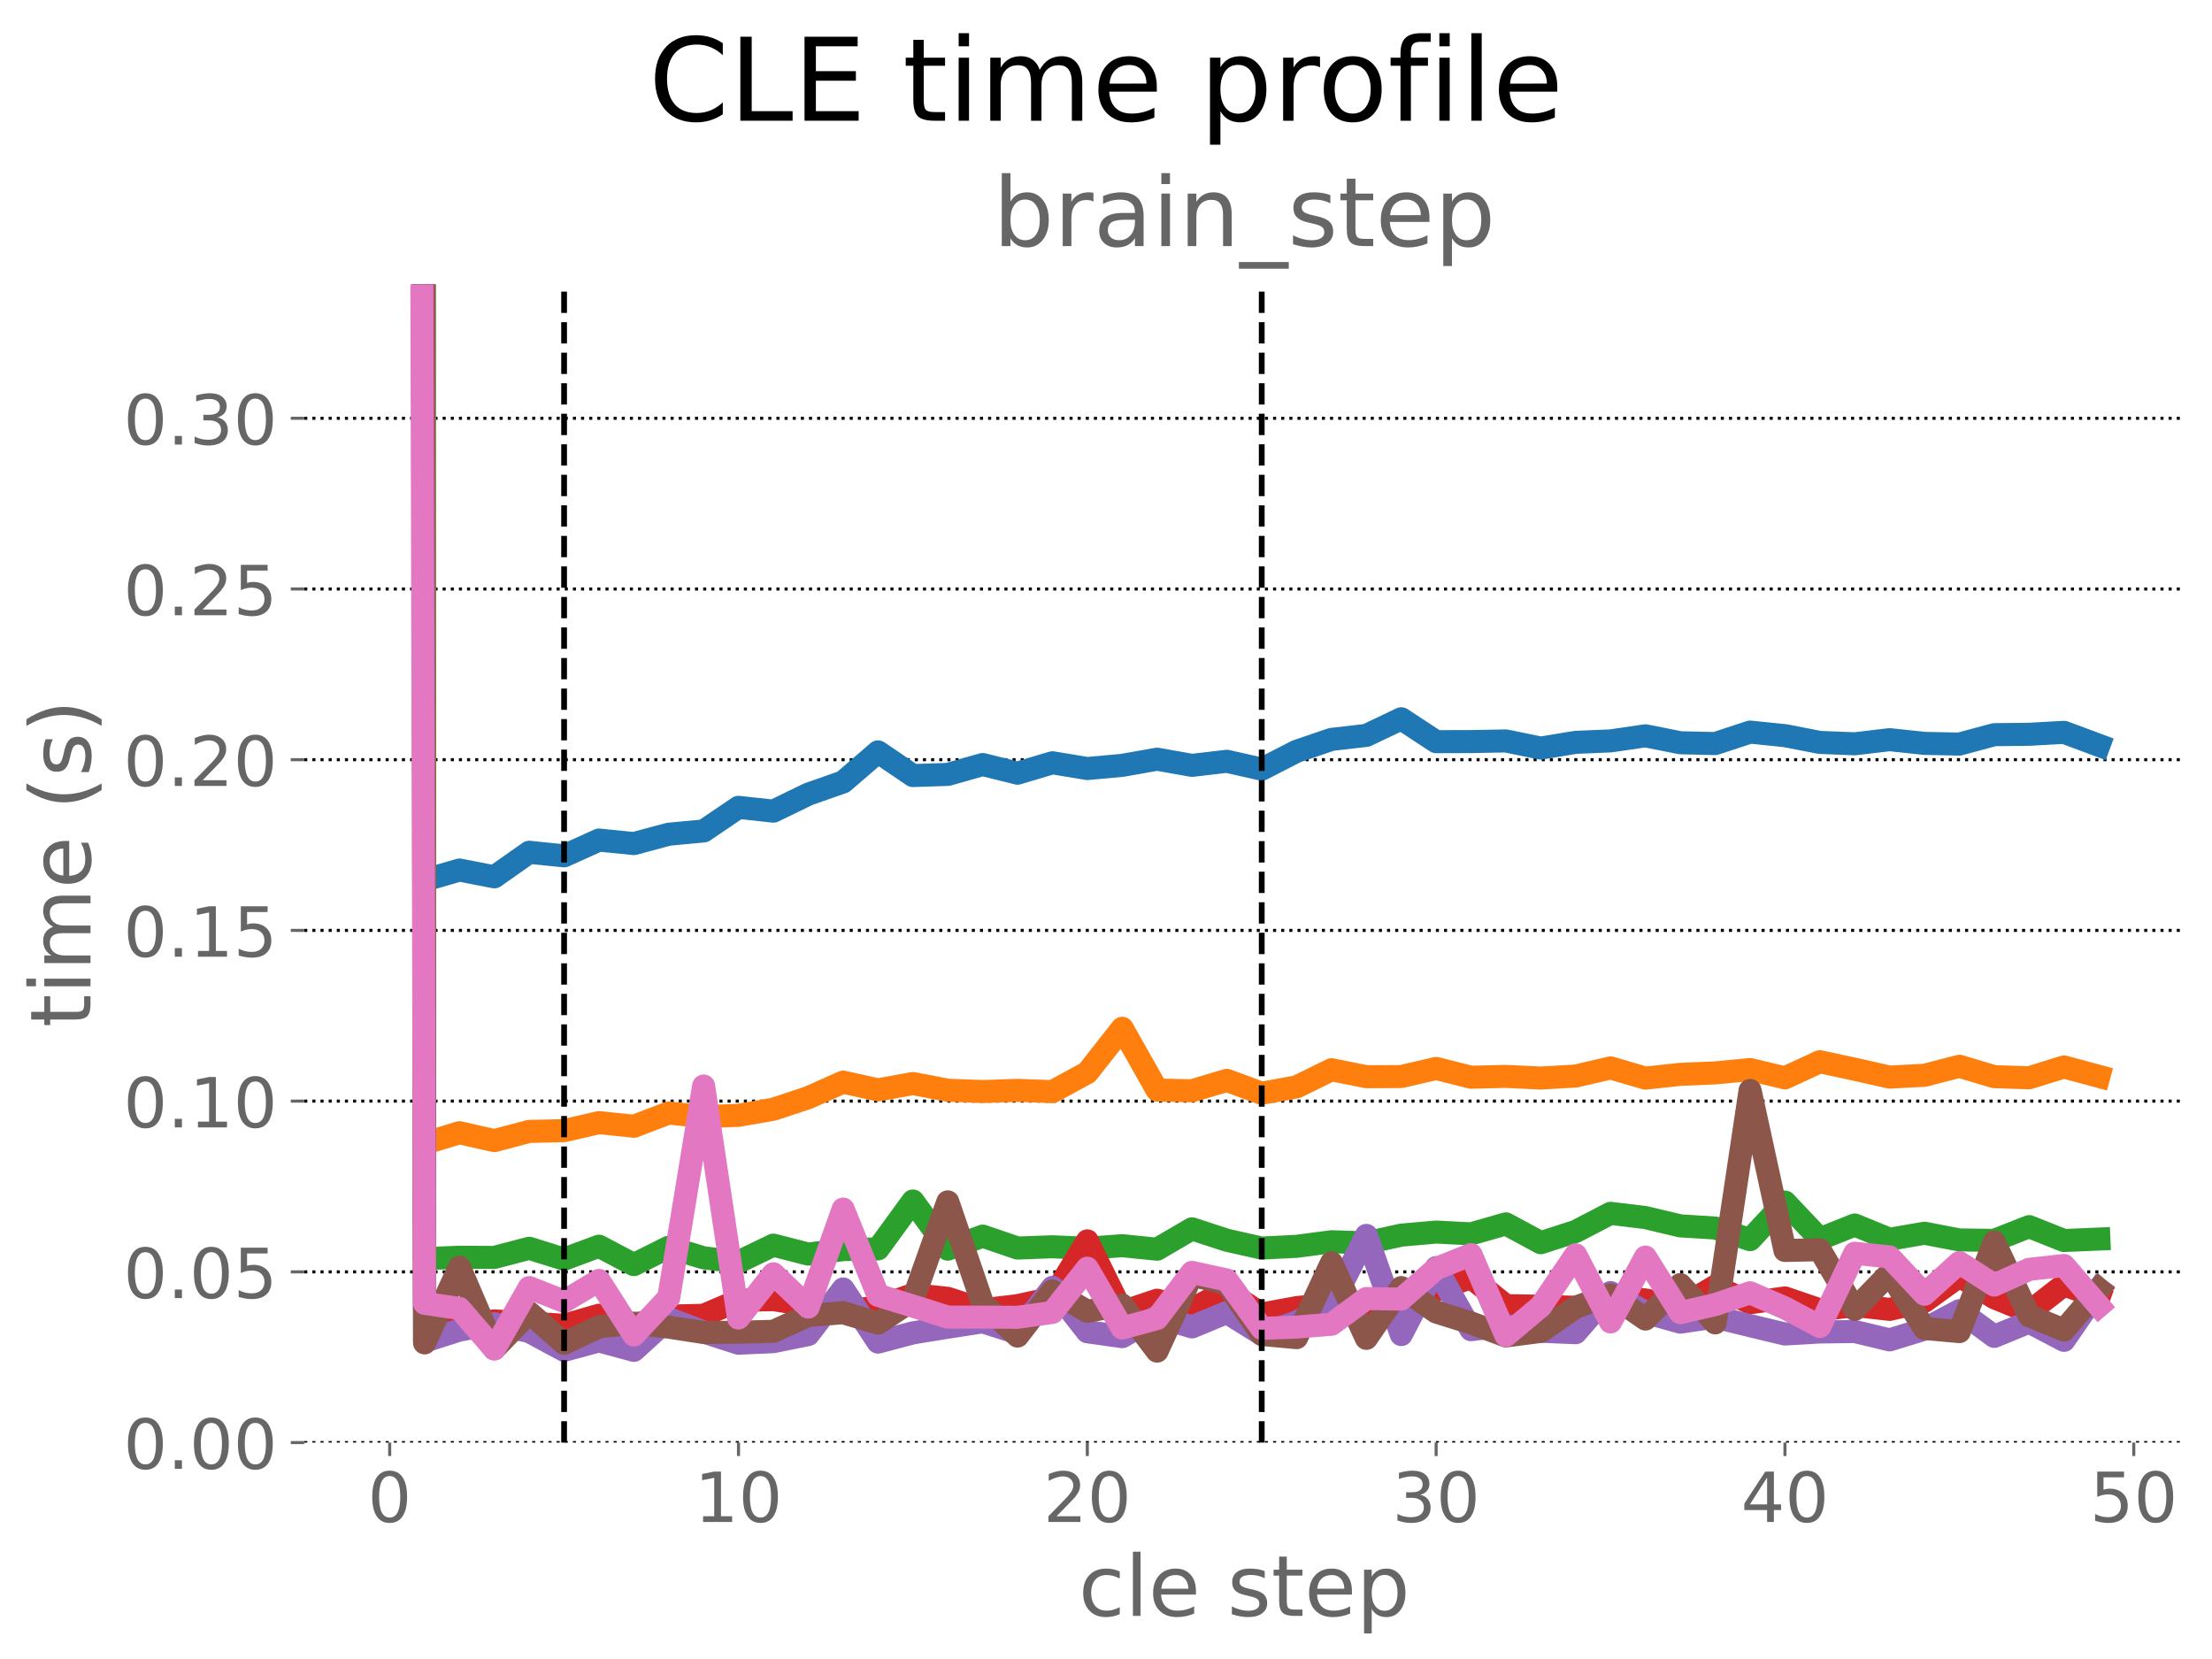 <?xml version="1.0" encoding="utf-8" standalone="no"?>
<!DOCTYPE svg PUBLIC "-//W3C//DTD SVG 1.1//EN"
  "http://www.w3.org/Graphics/SVG/1.1/DTD/svg11.dtd">
<!-- Created with matplotlib (https://matplotlib.org/) -->
<svg height="432pt" version="1.1" viewBox="0 0 576 432" width="576pt" xmlns="http://www.w3.org/2000/svg" xmlns:xlink="http://www.w3.org/1999/xlink">
 <defs>
  <style type="text/css">*{stroke-linecap:butt;stroke-linejoin:round;}</style>
 </defs>
 <g id="figure_1">
  <g id="patch_1">
   <path d="M 0 432 
L 576 432 
L 576 0 
L 0 0 
z
" style="fill:#ffffff;"/>
  </g>
  <g id="axes_1">
   <g id="patch_2">
    <path d="M 79.22 375.64 
L 568.8 375.64 
L 568.8 74.08 
L 79.22 74.08 
z
" style="fill:#ffffff;"/>
   </g>
   <g id="matplotlib.axis_1">
    <g id="xtick_1">
     <g id="line2d_1">
      <defs>
       <path d="M 0 0 
L 0 3.5 
" id="m8dfc14bbdb" style="stroke:#666666;stroke-width:0.8;"/>
      </defs>
      <g>
       <use style="fill:#666666;stroke:#666666;stroke-width:0.8;" x="101.474" xlink:href="#m8dfc14bbdb" y="375.64"/>
      </g>
     </g>
     <g id="text_1">
      <!-- 0 -->
      <g style="fill:#666666;" transform="translate(95.747 396.317)scale(0.18 -0.18)">
       <defs>
        <path d="M 31.781 66.406 
Q 24.172 66.406 20.328 58.906 
Q 16.5 51.422 16.5 36.375 
Q 16.5 21.391 20.328 13.891 
Q 24.172 6.391 31.781 6.391 
Q 39.453 6.391 43.281 13.891 
Q 47.125 21.391 47.125 36.375 
Q 47.125 51.422 43.281 58.906 
Q 39.453 66.406 31.781 66.406 
z
M 31.781 74.219 
Q 44.047 74.219 50.516 64.516 
Q 56.984 54.828 56.984 36.375 
Q 56.984 17.969 50.516 8.266 
Q 44.047 -1.422 31.781 -1.422 
Q 19.531 -1.422 13.062 8.266 
Q 6.594 17.969 6.594 36.375 
Q 6.594 54.828 13.062 64.516 
Q 19.531 74.219 31.781 74.219 
z
" id="DejaVuSans-48"/>
       </defs>
       <use xlink:href="#DejaVuSans-48"/>
      </g>
     </g>
    </g>
    <g id="xtick_2">
     <g id="line2d_2">
      <g>
       <use style="fill:#666666;stroke:#666666;stroke-width:0.8;" x="192.305" xlink:href="#m8dfc14bbdb" y="375.64"/>
      </g>
     </g>
     <g id="text_2">
      <!-- 10 -->
      <g style="fill:#666666;" transform="translate(180.852 396.317)scale(0.18 -0.18)">
       <defs>
        <path d="M 12.406 8.297 
L 28.516 8.297 
L 28.516 63.922 
L 10.984 60.406 
L 10.984 69.391 
L 28.422 72.906 
L 38.281 72.906 
L 38.281 8.297 
L 54.391 8.297 
L 54.391 0 
L 12.406 0 
z
" id="DejaVuSans-49"/>
       </defs>
       <use xlink:href="#DejaVuSans-49"/>
       <use x="63.623" xlink:href="#DejaVuSans-48"/>
      </g>
     </g>
    </g>
    <g id="xtick_3">
     <g id="line2d_3">
      <g>
       <use style="fill:#666666;stroke:#666666;stroke-width:0.8;" x="283.136" xlink:href="#m8dfc14bbdb" y="375.64"/>
      </g>
     </g>
     <g id="text_3">
      <!-- 20 -->
      <g style="fill:#666666;" transform="translate(271.683 396.317)scale(0.18 -0.18)">
       <defs>
        <path d="M 19.188 8.297 
L 53.609 8.297 
L 53.609 0 
L 7.328 0 
L 7.328 8.297 
Q 12.938 14.109 22.625 23.891 
Q 32.328 33.688 34.812 36.531 
Q 39.547 41.844 41.422 45.531 
Q 43.312 49.219 43.312 52.781 
Q 43.312 58.594 39.234 62.25 
Q 35.156 65.922 28.609 65.922 
Q 23.969 65.922 18.812 64.312 
Q 13.672 62.703 7.812 59.422 
L 7.812 69.391 
Q 13.766 71.781 18.938 73 
Q 24.125 74.219 28.422 74.219 
Q 39.75 74.219 46.484 68.547 
Q 53.219 62.891 53.219 53.422 
Q 53.219 48.922 51.531 44.891 
Q 49.859 40.875 45.406 35.406 
Q 44.188 33.984 37.641 27.219 
Q 31.109 20.453 19.188 8.297 
z
" id="DejaVuSans-50"/>
       </defs>
       <use xlink:href="#DejaVuSans-50"/>
       <use x="63.623" xlink:href="#DejaVuSans-48"/>
      </g>
     </g>
    </g>
    <g id="xtick_4">
     <g id="line2d_4">
      <g>
       <use style="fill:#666666;stroke:#666666;stroke-width:0.8;" x="373.967" xlink:href="#m8dfc14bbdb" y="375.64"/>
      </g>
     </g>
     <g id="text_4">
      <!-- 30 -->
      <g style="fill:#666666;" transform="translate(362.515 396.317)scale(0.18 -0.18)">
       <defs>
        <path d="M 40.578 39.312 
Q 47.656 37.797 51.625 33 
Q 55.609 28.219 55.609 21.188 
Q 55.609 10.406 48.188 4.484 
Q 40.766 -1.422 27.094 -1.422 
Q 22.516 -1.422 17.656 -0.516 
Q 12.797 0.391 7.625 2.203 
L 7.625 11.719 
Q 11.719 9.328 16.594 8.109 
Q 21.484 6.891 26.812 6.891 
Q 36.078 6.891 40.938 10.547 
Q 45.797 14.203 45.797 21.188 
Q 45.797 27.641 41.281 31.266 
Q 36.766 34.906 28.719 34.906 
L 20.219 34.906 
L 20.219 43.016 
L 29.109 43.016 
Q 36.375 43.016 40.234 45.922 
Q 44.094 48.828 44.094 54.297 
Q 44.094 59.906 40.109 62.906 
Q 36.141 65.922 28.719 65.922 
Q 24.656 65.922 20.016 65.031 
Q 15.375 64.156 9.812 62.312 
L 9.812 71.094 
Q 15.438 72.656 20.344 73.438 
Q 25.25 74.219 29.594 74.219 
Q 40.828 74.219 47.359 69.109 
Q 53.906 64.016 53.906 55.328 
Q 53.906 49.266 50.438 45.094 
Q 46.969 40.922 40.578 39.312 
z
" id="DejaVuSans-51"/>
       </defs>
       <use xlink:href="#DejaVuSans-51"/>
       <use x="63.623" xlink:href="#DejaVuSans-48"/>
      </g>
     </g>
    </g>
    <g id="xtick_5">
     <g id="line2d_5">
      <g>
       <use style="fill:#666666;stroke:#666666;stroke-width:0.8;" x="464.798" xlink:href="#m8dfc14bbdb" y="375.64"/>
      </g>
     </g>
     <g id="text_5">
      <!-- 40 -->
      <g style="fill:#666666;" transform="translate(453.346 396.317)scale(0.18 -0.18)">
       <defs>
        <path d="M 37.797 64.312 
L 12.891 25.391 
L 37.797 25.391 
z
M 35.203 72.906 
L 47.609 72.906 
L 47.609 25.391 
L 58.016 25.391 
L 58.016 17.188 
L 47.609 17.188 
L 47.609 0 
L 37.797 0 
L 37.797 17.188 
L 4.891 17.188 
L 4.891 26.703 
z
" id="DejaVuSans-52"/>
       </defs>
       <use xlink:href="#DejaVuSans-52"/>
       <use x="63.623" xlink:href="#DejaVuSans-48"/>
      </g>
     </g>
    </g>
    <g id="xtick_6">
     <g id="line2d_6">
      <g>
       <use style="fill:#666666;stroke:#666666;stroke-width:0.8;" x="555.629" xlink:href="#m8dfc14bbdb" y="375.64"/>
      </g>
     </g>
     <g id="text_6">
      <!-- 50 -->
      <g style="fill:#666666;" transform="translate(544.177 396.317)scale(0.18 -0.18)">
       <defs>
        <path d="M 10.797 72.906 
L 49.516 72.906 
L 49.516 64.594 
L 19.828 64.594 
L 19.828 46.734 
Q 21.969 47.469 24.109 47.828 
Q 26.266 48.188 28.422 48.188 
Q 40.625 48.188 47.75 41.5 
Q 54.891 34.812 54.891 23.391 
Q 54.891 11.625 47.562 5.094 
Q 40.234 -1.422 26.906 -1.422 
Q 22.312 -1.422 17.547 -0.641 
Q 12.797 0.141 7.719 1.703 
L 7.719 11.625 
Q 12.109 9.234 16.797 8.062 
Q 21.484 6.891 26.703 6.891 
Q 35.156 6.891 40.078 11.328 
Q 45.016 15.766 45.016 23.391 
Q 45.016 31 40.078 35.438 
Q 35.156 39.891 26.703 39.891 
Q 22.75 39.891 18.812 39.016 
Q 14.891 38.141 10.797 36.281 
z
" id="DejaVuSans-53"/>
       </defs>
       <use xlink:href="#DejaVuSans-53"/>
       <use x="63.623" xlink:href="#DejaVuSans-48"/>
      </g>
     </g>
    </g>
    <g id="text_7">
     <!-- cle step -->
     <g style="fill:#666666;" transform="translate(280.847 420.777)scale(0.22 -0.22)">
      <defs>
       <path d="M 48.781 52.594 
L 48.781 44.188 
Q 44.969 46.297 41.141 47.344 
Q 37.312 48.391 33.406 48.391 
Q 24.656 48.391 19.812 42.844 
Q 14.984 37.312 14.984 27.297 
Q 14.984 17.281 19.812 11.734 
Q 24.656 6.203 33.406 6.203 
Q 37.312 6.203 41.141 7.25 
Q 44.969 8.297 48.781 10.406 
L 48.781 2.094 
Q 45.016 0.344 40.984 -0.531 
Q 36.969 -1.422 32.422 -1.422 
Q 20.062 -1.422 12.781 6.344 
Q 5.516 14.109 5.516 27.297 
Q 5.516 40.672 12.859 48.328 
Q 20.219 56 33.016 56 
Q 37.156 56 41.109 55.141 
Q 45.062 54.297 48.781 52.594 
z
" id="DejaVuSans-99"/>
       <path d="M 9.422 75.984 
L 18.406 75.984 
L 18.406 0 
L 9.422 0 
z
" id="DejaVuSans-108"/>
       <path d="M 56.203 29.594 
L 56.203 25.203 
L 14.891 25.203 
Q 15.484 15.922 20.484 11.062 
Q 25.484 6.203 34.422 6.203 
Q 39.594 6.203 44.453 7.469 
Q 49.312 8.734 54.109 11.281 
L 54.109 2.781 
Q 49.266 0.734 44.188 -0.344 
Q 39.109 -1.422 33.891 -1.422 
Q 20.797 -1.422 13.156 6.188 
Q 5.516 13.812 5.516 26.812 
Q 5.516 40.234 12.766 48.109 
Q 20.016 56 32.328 56 
Q 43.359 56 49.781 48.891 
Q 56.203 41.797 56.203 29.594 
z
M 47.219 32.234 
Q 47.125 39.594 43.094 43.984 
Q 39.062 48.391 32.422 48.391 
Q 24.906 48.391 20.391 44.141 
Q 15.875 39.891 15.188 32.172 
z
" id="DejaVuSans-101"/>
       <path id="DejaVuSans-32"/>
       <path d="M 44.281 53.078 
L 44.281 44.578 
Q 40.484 46.531 36.375 47.5 
Q 32.281 48.484 27.875 48.484 
Q 21.188 48.484 17.844 46.438 
Q 14.5 44.391 14.5 40.281 
Q 14.5 37.156 16.891 35.375 
Q 19.281 33.594 26.516 31.984 
L 29.594 31.297 
Q 39.156 29.25 43.188 25.516 
Q 47.219 21.781 47.219 15.094 
Q 47.219 7.469 41.188 3.016 
Q 35.156 -1.422 24.609 -1.422 
Q 20.219 -1.422 15.453 -0.562 
Q 10.688 0.297 5.422 2 
L 5.422 11.281 
Q 10.406 8.688 15.234 7.391 
Q 20.062 6.109 24.812 6.109 
Q 31.156 6.109 34.562 8.281 
Q 37.984 10.453 37.984 14.406 
Q 37.984 18.062 35.516 20.016 
Q 33.062 21.969 24.703 23.781 
L 21.578 24.516 
Q 13.234 26.266 9.516 29.906 
Q 5.812 33.547 5.812 39.891 
Q 5.812 47.609 11.281 51.797 
Q 16.75 56 26.812 56 
Q 31.781 56 36.172 55.266 
Q 40.578 54.547 44.281 53.078 
z
" id="DejaVuSans-115"/>
       <path d="M 18.312 70.219 
L 18.312 54.688 
L 36.812 54.688 
L 36.812 47.703 
L 18.312 47.703 
L 18.312 18.016 
Q 18.312 11.328 20.141 9.422 
Q 21.969 7.516 27.594 7.516 
L 36.812 7.516 
L 36.812 0 
L 27.594 0 
Q 17.188 0 13.234 3.875 
Q 9.281 7.766 9.281 18.016 
L 9.281 47.703 
L 2.688 47.703 
L 2.688 54.688 
L 9.281 54.688 
L 9.281 70.219 
z
" id="DejaVuSans-116"/>
       <path d="M 18.109 8.203 
L 18.109 -20.797 
L 9.078 -20.797 
L 9.078 54.688 
L 18.109 54.688 
L 18.109 46.391 
Q 20.953 51.266 25.266 53.625 
Q 29.594 56 35.594 56 
Q 45.562 56 51.781 48.094 
Q 58.016 40.188 58.016 27.297 
Q 58.016 14.406 51.781 6.484 
Q 45.562 -1.422 35.594 -1.422 
Q 29.594 -1.422 25.266 0.953 
Q 20.953 3.328 18.109 8.203 
z
M 48.688 27.297 
Q 48.688 37.203 44.609 42.844 
Q 40.531 48.484 33.406 48.484 
Q 26.266 48.484 22.188 42.844 
Q 18.109 37.203 18.109 27.297 
Q 18.109 17.391 22.188 11.75 
Q 26.266 6.109 33.406 6.109 
Q 40.531 6.109 44.609 11.75 
Q 48.688 17.391 48.688 27.297 
z
" id="DejaVuSans-112"/>
      </defs>
      <use xlink:href="#DejaVuSans-99"/>
      <use x="54.98" xlink:href="#DejaVuSans-108"/>
      <use x="82.764" xlink:href="#DejaVuSans-101"/>
      <use x="144.287" xlink:href="#DejaVuSans-32"/>
      <use x="176.074" xlink:href="#DejaVuSans-115"/>
      <use x="228.174" xlink:href="#DejaVuSans-116"/>
      <use x="267.383" xlink:href="#DejaVuSans-101"/>
      <use x="328.906" xlink:href="#DejaVuSans-112"/>
     </g>
    </g>
   </g>
   <g id="matplotlib.axis_2">
    <g id="ytick_1">
     <g id="line2d_7">
      <path clip-path="url(#p656a4c2ff0)" d="M 79.22 375.64 
L 568.8 375.64 
" style="fill:none;stroke:#000000;stroke-dasharray:0.8,1.32;stroke-dashoffset:0;stroke-width:0.8;"/>
     </g>
     <g id="line2d_8">
      <defs>
       <path d="M 0 0 
L -3.5 0 
" id="m5a0a6a36c9" style="stroke:#666666;stroke-width:0.8;"/>
      </defs>
      <g>
       <use style="fill:#666666;stroke:#666666;stroke-width:0.8;" x="79.22" xlink:href="#m5a0a6a36c9" y="375.64"/>
      </g>
     </g>
     <g id="text_8">
      <!-- 0.00 -->
      <g style="fill:#666666;" transform="translate(32.142 382.479)scale(0.18 -0.18)">
       <defs>
        <path d="M 10.688 12.406 
L 21 12.406 
L 21 0 
L 10.688 0 
z
" id="DejaVuSans-46"/>
       </defs>
       <use xlink:href="#DejaVuSans-48"/>
       <use x="63.623" xlink:href="#DejaVuSans-46"/>
       <use x="95.41" xlink:href="#DejaVuSans-48"/>
       <use x="159.033" xlink:href="#DejaVuSans-48"/>
      </g>
     </g>
    </g>
    <g id="ytick_2">
     <g id="line2d_9">
      <path clip-path="url(#p656a4c2ff0)" d="M 79.22 331.186 
L 568.8 331.186 
" style="fill:none;stroke:#000000;stroke-dasharray:0.8,1.32;stroke-dashoffset:0;stroke-width:0.8;"/>
     </g>
     <g id="line2d_10">
      <g>
       <use style="fill:#666666;stroke:#666666;stroke-width:0.8;" x="79.22" xlink:href="#m5a0a6a36c9" y="331.186"/>
      </g>
     </g>
     <g id="text_9">
      <!-- 0.05 -->
      <g style="fill:#666666;" transform="translate(32.142 338.024)scale(0.18 -0.18)">
       <use xlink:href="#DejaVuSans-48"/>
       <use x="63.623" xlink:href="#DejaVuSans-46"/>
       <use x="95.41" xlink:href="#DejaVuSans-48"/>
       <use x="159.033" xlink:href="#DejaVuSans-53"/>
      </g>
     </g>
    </g>
    <g id="ytick_3">
     <g id="line2d_11">
      <path clip-path="url(#p656a4c2ff0)" d="M 79.22 286.732 
L 568.8 286.732 
" style="fill:none;stroke:#000000;stroke-dasharray:0.8,1.32;stroke-dashoffset:0;stroke-width:0.8;"/>
     </g>
     <g id="line2d_12">
      <g>
       <use style="fill:#666666;stroke:#666666;stroke-width:0.8;" x="79.22" xlink:href="#m5a0a6a36c9" y="286.732"/>
      </g>
     </g>
     <g id="text_10">
      <!-- 0.10 -->
      <g style="fill:#666666;" transform="translate(32.142 293.57)scale(0.18 -0.18)">
       <use xlink:href="#DejaVuSans-48"/>
       <use x="63.623" xlink:href="#DejaVuSans-46"/>
       <use x="95.41" xlink:href="#DejaVuSans-49"/>
       <use x="159.033" xlink:href="#DejaVuSans-48"/>
      </g>
     </g>
    </g>
    <g id="ytick_4">
     <g id="line2d_13">
      <path clip-path="url(#p656a4c2ff0)" d="M 79.22 242.277 
L 568.8 242.277 
" style="fill:none;stroke:#000000;stroke-dasharray:0.8,1.32;stroke-dashoffset:0;stroke-width:0.8;"/>
     </g>
     <g id="line2d_14">
      <g>
       <use style="fill:#666666;stroke:#666666;stroke-width:0.8;" x="79.22" xlink:href="#m5a0a6a36c9" y="242.277"/>
      </g>
     </g>
     <g id="text_11">
      <!-- 0.15 -->
      <g style="fill:#666666;" transform="translate(32.142 249.116)scale(0.18 -0.18)">
       <use xlink:href="#DejaVuSans-48"/>
       <use x="63.623" xlink:href="#DejaVuSans-46"/>
       <use x="95.41" xlink:href="#DejaVuSans-49"/>
       <use x="159.033" xlink:href="#DejaVuSans-53"/>
      </g>
     </g>
    </g>
    <g id="ytick_5">
     <g id="line2d_15">
      <path clip-path="url(#p656a4c2ff0)" d="M 79.22 197.823 
L 568.8 197.823 
" style="fill:none;stroke:#000000;stroke-dasharray:0.8,1.32;stroke-dashoffset:0;stroke-width:0.8;"/>
     </g>
     <g id="line2d_16">
      <g>
       <use style="fill:#666666;stroke:#666666;stroke-width:0.8;" x="79.22" xlink:href="#m5a0a6a36c9" y="197.823"/>
      </g>
     </g>
     <g id="text_12">
      <!-- 0.20 -->
      <g style="fill:#666666;" transform="translate(32.142 204.662)scale(0.18 -0.18)">
       <use xlink:href="#DejaVuSans-48"/>
       <use x="63.623" xlink:href="#DejaVuSans-46"/>
       <use x="95.41" xlink:href="#DejaVuSans-50"/>
       <use x="159.033" xlink:href="#DejaVuSans-48"/>
      </g>
     </g>
    </g>
    <g id="ytick_6">
     <g id="line2d_17">
      <path clip-path="url(#p656a4c2ff0)" d="M 79.22 153.369 
L 568.8 153.369 
" style="fill:none;stroke:#000000;stroke-dasharray:0.8,1.32;stroke-dashoffset:0;stroke-width:0.8;"/>
     </g>
     <g id="line2d_18">
      <g>
       <use style="fill:#666666;stroke:#666666;stroke-width:0.8;" x="79.22" xlink:href="#m5a0a6a36c9" y="153.369"/>
      </g>
     </g>
     <g id="text_13">
      <!-- 0.25 -->
      <g style="fill:#666666;" transform="translate(32.142 160.207)scale(0.18 -0.18)">
       <use xlink:href="#DejaVuSans-48"/>
       <use x="63.623" xlink:href="#DejaVuSans-46"/>
       <use x="95.41" xlink:href="#DejaVuSans-50"/>
       <use x="159.033" xlink:href="#DejaVuSans-53"/>
      </g>
     </g>
    </g>
    <g id="ytick_7">
     <g id="line2d_19">
      <path clip-path="url(#p656a4c2ff0)" d="M 79.22 108.915 
L 568.8 108.915 
" style="fill:none;stroke:#000000;stroke-dasharray:0.8,1.32;stroke-dashoffset:0;stroke-width:0.8;"/>
     </g>
     <g id="line2d_20">
      <g>
       <use style="fill:#666666;stroke:#666666;stroke-width:0.8;" x="79.22" xlink:href="#m5a0a6a36c9" y="108.915"/>
      </g>
     </g>
     <g id="text_14">
      <!-- 0.30 -->
      <g style="fill:#666666;" transform="translate(32.142 115.753)scale(0.18 -0.18)">
       <use xlink:href="#DejaVuSans-48"/>
       <use x="63.623" xlink:href="#DejaVuSans-46"/>
       <use x="95.41" xlink:href="#DejaVuSans-51"/>
       <use x="159.033" xlink:href="#DejaVuSans-48"/>
      </g>
     </g>
    </g>
    <g id="text_15">
     <!-- time (s) -->
     <g style="fill:#666666;" transform="translate(23.567 267.521)rotate(-90)scale(0.22 -0.22)">
      <defs>
       <path d="M 9.422 54.688 
L 18.406 54.688 
L 18.406 0 
L 9.422 0 
z
M 9.422 75.984 
L 18.406 75.984 
L 18.406 64.594 
L 9.422 64.594 
z
" id="DejaVuSans-105"/>
       <path d="M 52 44.188 
Q 55.375 50.25 60.062 53.125 
Q 64.75 56 71.094 56 
Q 79.641 56 84.281 50.016 
Q 88.922 44.047 88.922 33.016 
L 88.922 0 
L 79.891 0 
L 79.891 32.719 
Q 79.891 40.578 77.094 44.375 
Q 74.312 48.188 68.609 48.188 
Q 61.625 48.188 57.562 43.547 
Q 53.516 38.922 53.516 30.906 
L 53.516 0 
L 44.484 0 
L 44.484 32.719 
Q 44.484 40.625 41.703 44.406 
Q 38.922 48.188 33.109 48.188 
Q 26.219 48.188 22.156 43.531 
Q 18.109 38.875 18.109 30.906 
L 18.109 0 
L 9.078 0 
L 9.078 54.688 
L 18.109 54.688 
L 18.109 46.188 
Q 21.188 51.219 25.484 53.609 
Q 29.781 56 35.688 56 
Q 41.656 56 45.828 52.969 
Q 50 49.953 52 44.188 
z
" id="DejaVuSans-109"/>
       <path d="M 31 75.875 
Q 24.469 64.656 21.281 53.656 
Q 18.109 42.672 18.109 31.391 
Q 18.109 20.125 21.312 9.062 
Q 24.516 -2 31 -13.188 
L 23.188 -13.188 
Q 15.875 -1.703 12.234 9.375 
Q 8.594 20.453 8.594 31.391 
Q 8.594 42.281 12.203 53.312 
Q 15.828 64.359 23.188 75.875 
z
" id="DejaVuSans-40"/>
       <path d="M 8.016 75.875 
L 15.828 75.875 
Q 23.141 64.359 26.781 53.312 
Q 30.422 42.281 30.422 31.391 
Q 30.422 20.453 26.781 9.375 
Q 23.141 -1.703 15.828 -13.188 
L 8.016 -13.188 
Q 14.5 -2 17.703 9.062 
Q 20.906 20.125 20.906 31.391 
Q 20.906 42.672 17.703 53.656 
Q 14.5 64.656 8.016 75.875 
z
" id="DejaVuSans-41"/>
      </defs>
      <use xlink:href="#DejaVuSans-116"/>
      <use x="39.209" xlink:href="#DejaVuSans-105"/>
      <use x="66.992" xlink:href="#DejaVuSans-109"/>
      <use x="164.404" xlink:href="#DejaVuSans-101"/>
      <use x="225.928" xlink:href="#DejaVuSans-32"/>
      <use x="257.715" xlink:href="#DejaVuSans-40"/>
      <use x="296.729" xlink:href="#DejaVuSans-115"/>
      <use x="348.828" xlink:href="#DejaVuSans-41"/>
     </g>
    </g>
   </g>
   <g id="line2d_21">
    <path clip-path="url(#p656a4c2ff0)" d="M 110.471 -1 
L 110.557 229.188 
L 119.64 226.556 
L 128.723 228.324 
L 137.806 221.932 
L 146.889 222.86 
L 155.972 218.751 
L 165.055 219.666 
L 174.139 217.226 
L 183.222 216.378 
L 192.305 210.228 
L 201.388 211.223 
L 210.471 206.803 
L 219.554 203.614 
L 228.637 195.794 
L 237.72 201.951 
L 246.804 201.656 
L 255.887 199.08 
L 264.97 201.334 
L 274.053 198.624 
L 283.136 200.126 
L 292.219 199.298 
L 301.302 197.691 
L 310.385 199.299 
L 319.468 198.236 
L 328.552 200.289 
L 337.635 195.637 
L 346.718 192.539 
L 355.801 191.491 
L 364.884 187.165 
L 373.967 193.129 
L 383.05 193.103 
L 392.133 192.941 
L 401.216 194.803 
L 410.3 193.305 
L 419.383 192.93 
L 428.466 191.601 
L 437.549 193.412 
L 446.632 193.623 
L 455.715 190.638 
L 464.798 191.563 
L 473.881 193.323 
L 482.965 193.684 
L 492.048 192.607 
L 501.131 193.575 
L 510.214 193.758 
L 519.297 191.309 
L 528.38 191.208 
L 537.463 190.699 
L 546.546 194.076 
" style="fill:none;stroke:#1f77b4;stroke-linecap:square;stroke-width:6;"/>
   </g>
   <g id="line2d_22">
    <path clip-path="url(#p656a4c2ff0)" d="M 110.414 -1 
L 110.557 297.725 
L 119.64 294.96 
L 128.723 297.016 
L 137.806 294.617 
L 146.889 294.42 
L 155.972 292.326 
L 165.055 293.273 
L 174.139 289.819 
L 183.222 290.8 
L 192.305 290.43 
L 201.388 288.841 
L 210.471 285.824 
L 219.554 281.786 
L 228.637 283.799 
L 237.72 282.15 
L 246.804 283.89 
L 255.887 284.239 
L 264.97 283.921 
L 274.053 284.261 
L 283.136 279.319 
L 292.219 267.765 
L 301.302 283.846 
L 310.385 284.036 
L 319.468 281.322 
L 328.552 284.685 
L 337.635 283.017 
L 346.718 278.556 
L 355.801 280.376 
L 364.884 280.328 
L 373.967 278.224 
L 383.05 280.512 
L 392.133 280.286 
L 401.216 280.722 
L 410.3 280.2 
L 419.383 278.085 
L 428.466 280.743 
L 437.549 279.756 
L 446.632 279.382 
L 455.715 278.507 
L 464.798 280.674 
L 473.881 276.467 
L 482.965 278.424 
L 492.048 280.474 
L 501.131 280.001 
L 510.214 277.654 
L 519.297 280.362 
L 528.38 280.652 
L 537.463 277.833 
L 546.546 280.284 
" style="fill:none;stroke:#ff7f0e;stroke-linecap:square;stroke-width:6;"/>
   </g>
   <g id="line2d_23">
    <path clip-path="url(#p656a4c2ff0)" d="M 110.37 -1 
L 110.557 327.749 
L 119.64 327.385 
L 128.723 327.432 
L 137.806 325.047 
L 146.889 327.878 
L 155.972 324.505 
L 165.055 329.311 
L 174.139 324.775 
L 183.222 327.534 
L 192.305 328.611 
L 201.388 324.231 
L 210.471 326.562 
L 219.554 325.399 
L 228.637 325.211 
L 237.72 312.737 
L 246.804 325.277 
L 255.887 321.889 
L 264.97 324.987 
L 274.053 324.656 
L 283.136 325.05 
L 292.219 324.37 
L 301.302 325.292 
L 310.385 319.985 
L 319.468 322.952 
L 328.552 324.993 
L 337.635 324.539 
L 346.718 323.347 
L 355.801 323.632 
L 364.884 321.628 
L 373.967 320.832 
L 383.05 321.293 
L 392.133 318.695 
L 401.216 323.595 
L 410.3 320.67 
L 419.383 315.947 
L 428.466 317.056 
L 437.549 319.214 
L 446.632 319.771 
L 455.715 322.8 
L 464.798 313.012 
L 473.881 322.613 
L 482.965 318.986 
L 492.048 322.706 
L 501.131 321.129 
L 510.214 322.876 
L 519.297 322.991 
L 528.38 319.414 
L 537.463 323.03 
L 546.546 322.647 
" style="fill:none;stroke:#2ca02c;stroke-linecap:square;stroke-width:6;"/>
   </g>
   <g id="line2d_24">
    <path clip-path="url(#p656a4c2ff0)" d="M 110.25 -1 
L 110.557 340.96 
L 119.64 345.209 
L 128.723 343.955 
L 137.806 344.504 
L 146.889 345.122 
L 155.972 342.48 
L 165.055 344.942 
L 174.139 342.715 
L 183.222 342.493 
L 192.305 338.61 
L 201.388 338.424 
L 210.471 339.842 
L 219.554 341.599 
L 228.637 340.273 
L 237.72 337.117 
L 246.804 338.081 
L 255.887 341.073 
L 264.97 339.988 
L 274.053 338.015 
L 283.136 323.12 
L 292.219 341.627 
L 301.302 338.573 
L 310.385 340.882 
L 319.468 336.149 
L 328.552 342.178 
L 337.635 340.503 
L 346.718 339.52 
L 355.801 339.591 
L 364.884 336.54 
L 373.967 335.945 
L 383.05 332.669 
L 392.133 339.987 
L 401.216 340.139 
L 410.3 340.421 
L 419.383 337.624 
L 428.466 338.504 
L 437.549 340.346 
L 446.632 334.936 
L 455.715 339.235 
L 464.798 337.98 
L 473.881 341.085 
L 482.965 339.954 
L 492.048 340.962 
L 501.131 338.865 
L 510.214 332.289 
L 519.297 337.911 
L 528.38 341.637 
L 537.463 334.557 
L 546.546 337.911 
" style="fill:none;stroke:#d62728;stroke-linecap:square;stroke-width:6;"/>
   </g>
   <g id="line2d_25">
    <path clip-path="url(#p656a4c2ff0)" d="M 110.099 -1 
L 110.557 349.243 
L 119.64 346.352 
L 128.723 344.69 
L 137.806 346.726 
L 146.889 351.616 
L 155.972 349.165 
L 165.055 351.632 
L 174.139 343.352 
L 183.222 346.855 
L 192.305 349.774 
L 201.388 349.361 
L 210.471 347.514 
L 219.554 335.645 
L 228.637 349.481 
L 237.72 347.076 
L 246.804 345.6 
L 255.887 344.193 
L 264.97 347.089 
L 274.053 335.224 
L 283.136 346.785 
L 292.219 348.062 
L 301.302 342.814 
L 310.385 345.524 
L 319.468 341.763 
L 328.552 347.433 
L 337.635 344.247 
L 346.718 339.688 
L 355.801 321.701 
L 364.884 347.518 
L 373.967 330.096 
L 383.05 346.249 
L 392.133 345.144 
L 401.216 346.66 
L 410.3 347.029 
L 419.383 336.574 
L 428.466 341.757 
L 437.549 344.278 
L 446.632 342.959 
L 455.715 345.199 
L 464.798 347.376 
L 473.881 346.845 
L 482.965 346.721 
L 492.048 348.902 
L 501.131 346.108 
L 510.214 341.296 
L 519.297 347.991 
L 528.38 344.261 
L 537.463 349.025 
L 546.546 335.81 
" style="fill:none;stroke:#9467bd;stroke-linecap:square;stroke-width:6;"/>
   </g>
   <g id="line2d_26">
    <path clip-path="url(#p656a4c2ff0)" d="M 109.976 -1 
L 110.557 349.688 
L 119.64 329.966 
L 128.723 351.216 
L 137.806 341.81 
L 146.889 349.786 
L 155.972 345.504 
L 165.055 344.535 
L 174.139 345.583 
L 183.222 346.989 
L 192.305 346.903 
L 201.388 346.672 
L 210.471 342.539 
L 219.554 341.832 
L 228.637 344.536 
L 237.72 338.502 
L 246.804 312.96 
L 255.887 339.478 
L 264.97 347.909 
L 274.053 336.17 
L 283.136 341.456 
L 292.219 339.83 
L 301.302 351.823 
L 310.385 332.035 
L 319.468 334.304 
L 328.552 347.489 
L 337.635 348.32 
L 346.718 328.821 
L 355.801 348.507 
L 364.884 335.285 
L 373.967 341.633 
L 383.05 344.484 
L 392.133 347.875 
L 401.216 346.693 
L 410.3 340.421 
L 419.383 337.177 
L 428.466 343.474 
L 437.549 334.508 
L 446.632 344.476 
L 455.715 283.95 
L 464.798 325.62 
L 473.881 325.419 
L 482.965 340.962 
L 492.048 331.572 
L 501.131 345.928 
L 510.214 346.748 
L 519.297 323.413 
L 528.38 342.597 
L 537.463 346.339 
L 546.546 335.724 
" style="fill:none;stroke:#8c564b;stroke-linecap:square;stroke-width:6;"/>
   </g>
   <g id="line2d_27">
    <path clip-path="url(#p656a4c2ff0)" d="M 109.654 -1 
L 110.557 339.388 
L 119.64 340.722 
L 128.723 351.267 
L 137.806 335.289 
L 146.889 338.858 
L 155.972 333.422 
L 165.055 347.627 
L 174.139 337.924 
L 183.222 282.797 
L 192.305 343.215 
L 201.388 331.691 
L 210.471 340.362 
L 219.554 314.844 
L 228.637 337.297 
L 237.72 340.099 
L 246.804 342.977 
L 255.887 342.975 
L 264.97 343.03 
L 274.053 341.74 
L 283.136 330.241 
L 292.219 345.819 
L 301.302 343.333 
L 310.385 331.323 
L 319.468 333.319 
L 328.552 345.907 
L 337.635 345.567 
L 346.718 344.834 
L 355.801 338.135 
L 364.884 338.29 
L 373.967 330.35 
L 383.05 326.702 
L 392.133 347.763 
L 401.216 340.15 
L 410.3 326.756 
L 419.383 344.225 
L 428.466 327.339 
L 437.549 341.817 
L 446.632 339.71 
L 455.715 336.643 
L 464.798 340.586 
L 473.881 345.409 
L 482.965 326.348 
L 492.048 327.304 
L 501.131 337.021 
L 510.214 328.784 
L 519.297 334.625 
L 528.38 330.531 
L 537.463 329.536 
L 546.546 340.072 
" style="fill:none;stroke:#e377c2;stroke-linecap:square;stroke-width:6;"/>
   </g>
   <g id="line2d_28">
    <path clip-path="url(#p656a4c2ff0)" d="M 146.889 375.64 
L 146.889 74.08 
" style="fill:none;stroke:#000000;stroke-dasharray:5.55,2.4;stroke-dashoffset:0;stroke-width:1.5;"/>
   </g>
   <g id="line2d_29">
    <path clip-path="url(#p656a4c2ff0)" d="M 328.552 375.64 
L 328.552 74.08 
" style="fill:none;stroke:#000000;stroke-dasharray:5.55,2.4;stroke-dashoffset:0;stroke-width:1.5;"/>
   </g>
   <g id="text_16">
    <!-- brain_step -->
    <g style="fill:#666666;" transform="translate(258.592 64.08)scale(0.25 -0.25)">
     <defs>
      <path d="M 48.688 27.297 
Q 48.688 37.203 44.609 42.844 
Q 40.531 48.484 33.406 48.484 
Q 26.266 48.484 22.188 42.844 
Q 18.109 37.203 18.109 27.297 
Q 18.109 17.391 22.188 11.75 
Q 26.266 6.109 33.406 6.109 
Q 40.531 6.109 44.609 11.75 
Q 48.688 17.391 48.688 27.297 
z
M 18.109 46.391 
Q 20.953 51.266 25.266 53.625 
Q 29.594 56 35.594 56 
Q 45.562 56 51.781 48.094 
Q 58.016 40.188 58.016 27.297 
Q 58.016 14.406 51.781 6.484 
Q 45.562 -1.422 35.594 -1.422 
Q 29.594 -1.422 25.266 0.953 
Q 20.953 3.328 18.109 8.203 
L 18.109 0 
L 9.078 0 
L 9.078 75.984 
L 18.109 75.984 
z
" id="DejaVuSans-98"/>
      <path d="M 41.109 46.297 
Q 39.594 47.172 37.812 47.578 
Q 36.031 48 33.891 48 
Q 26.266 48 22.188 43.047 
Q 18.109 38.094 18.109 28.812 
L 18.109 0 
L 9.078 0 
L 9.078 54.688 
L 18.109 54.688 
L 18.109 46.188 
Q 20.953 51.172 25.484 53.578 
Q 30.031 56 36.531 56 
Q 37.453 56 38.578 55.875 
Q 39.703 55.766 41.062 55.516 
z
" id="DejaVuSans-114"/>
      <path d="M 34.281 27.484 
Q 23.391 27.484 19.188 25 
Q 14.984 22.516 14.984 16.5 
Q 14.984 11.719 18.141 8.906 
Q 21.297 6.109 26.703 6.109 
Q 34.188 6.109 38.703 11.406 
Q 43.219 16.703 43.219 25.484 
L 43.219 27.484 
z
M 52.203 31.203 
L 52.203 0 
L 43.219 0 
L 43.219 8.297 
Q 40.141 3.328 35.547 0.953 
Q 30.953 -1.422 24.312 -1.422 
Q 15.922 -1.422 10.953 3.297 
Q 6 8.016 6 15.922 
Q 6 25.141 12.172 29.828 
Q 18.359 34.516 30.609 34.516 
L 43.219 34.516 
L 43.219 35.406 
Q 43.219 41.609 39.141 45 
Q 35.062 48.391 27.688 48.391 
Q 23 48.391 18.547 47.266 
Q 14.109 46.141 10.016 43.891 
L 10.016 52.203 
Q 14.938 54.109 19.578 55.047 
Q 24.219 56 28.609 56 
Q 40.484 56 46.344 49.844 
Q 52.203 43.703 52.203 31.203 
z
" id="DejaVuSans-97"/>
      <path d="M 54.891 33.016 
L 54.891 0 
L 45.906 0 
L 45.906 32.719 
Q 45.906 40.484 42.875 44.328 
Q 39.844 48.188 33.797 48.188 
Q 26.516 48.188 22.312 43.547 
Q 18.109 38.922 18.109 30.906 
L 18.109 0 
L 9.078 0 
L 9.078 54.688 
L 18.109 54.688 
L 18.109 46.188 
Q 21.344 51.125 25.703 53.562 
Q 30.078 56 35.797 56 
Q 45.219 56 50.047 50.172 
Q 54.891 44.344 54.891 33.016 
z
" id="DejaVuSans-110"/>
      <path d="M 50.984 -16.609 
L 50.984 -23.578 
L -0.984 -23.578 
L -0.984 -16.609 
z
" id="DejaVuSans-95"/>
     </defs>
     <use xlink:href="#DejaVuSans-98"/>
     <use x="63.477" xlink:href="#DejaVuSans-114"/>
     <use x="104.59" xlink:href="#DejaVuSans-97"/>
     <use x="165.869" xlink:href="#DejaVuSans-105"/>
     <use x="193.652" xlink:href="#DejaVuSans-110"/>
     <use x="257.031" xlink:href="#DejaVuSans-95"/>
     <use x="307.031" xlink:href="#DejaVuSans-115"/>
     <use x="359.131" xlink:href="#DejaVuSans-116"/>
     <use x="398.34" xlink:href="#DejaVuSans-101"/>
     <use x="459.863" xlink:href="#DejaVuSans-112"/>
    </g>
   </g>
  </g>
  <g id="text_17">
   <!-- CLE time profile -->
   <g transform="translate(168.893 31.435)scale(0.3 -0.3)">
    <defs>
     <path d="M 64.406 67.281 
L 64.406 56.891 
Q 59.422 61.531 53.781 63.812 
Q 48.141 66.109 41.797 66.109 
Q 29.297 66.109 22.656 58.469 
Q 16.016 50.828 16.016 36.375 
Q 16.016 21.969 22.656 14.328 
Q 29.297 6.688 41.797 6.688 
Q 48.141 6.688 53.781 8.984 
Q 59.422 11.281 64.406 15.922 
L 64.406 5.609 
Q 59.234 2.094 53.438 0.328 
Q 47.656 -1.422 41.219 -1.422 
Q 24.656 -1.422 15.125 8.703 
Q 5.609 18.844 5.609 36.375 
Q 5.609 53.953 15.125 64.078 
Q 24.656 74.219 41.219 74.219 
Q 47.75 74.219 53.531 72.484 
Q 59.328 70.75 64.406 67.281 
z
" id="DejaVuSans-67"/>
     <path d="M 9.812 72.906 
L 19.672 72.906 
L 19.672 8.297 
L 55.172 8.297 
L 55.172 0 
L 9.812 0 
z
" id="DejaVuSans-76"/>
     <path d="M 9.812 72.906 
L 55.906 72.906 
L 55.906 64.594 
L 19.672 64.594 
L 19.672 43.016 
L 54.391 43.016 
L 54.391 34.719 
L 19.672 34.719 
L 19.672 8.297 
L 56.781 8.297 
L 56.781 0 
L 9.812 0 
z
" id="DejaVuSans-69"/>
     <path d="M 30.609 48.391 
Q 23.391 48.391 19.188 42.75 
Q 14.984 37.109 14.984 27.297 
Q 14.984 17.484 19.156 11.844 
Q 23.344 6.203 30.609 6.203 
Q 37.797 6.203 41.984 11.859 
Q 46.188 17.531 46.188 27.297 
Q 46.188 37.016 41.984 42.703 
Q 37.797 48.391 30.609 48.391 
z
M 30.609 56 
Q 42.328 56 49.016 48.375 
Q 55.719 40.766 55.719 27.297 
Q 55.719 13.875 49.016 6.219 
Q 42.328 -1.422 30.609 -1.422 
Q 18.844 -1.422 12.172 6.219 
Q 5.516 13.875 5.516 27.297 
Q 5.516 40.766 12.172 48.375 
Q 18.844 56 30.609 56 
z
" id="DejaVuSans-111"/>
     <path d="M 37.109 75.984 
L 37.109 68.5 
L 28.516 68.5 
Q 23.688 68.5 21.797 66.547 
Q 19.922 64.594 19.922 59.516 
L 19.922 54.688 
L 34.719 54.688 
L 34.719 47.703 
L 19.922 47.703 
L 19.922 0 
L 10.891 0 
L 10.891 47.703 
L 2.297 47.703 
L 2.297 54.688 
L 10.891 54.688 
L 10.891 58.5 
Q 10.891 67.625 15.141 71.797 
Q 19.391 75.984 28.609 75.984 
z
" id="DejaVuSans-102"/>
    </defs>
    <use xlink:href="#DejaVuSans-67"/>
    <use x="69.824" xlink:href="#DejaVuSans-76"/>
    <use x="125.537" xlink:href="#DejaVuSans-69"/>
    <use x="188.721" xlink:href="#DejaVuSans-32"/>
    <use x="220.508" xlink:href="#DejaVuSans-116"/>
    <use x="259.717" xlink:href="#DejaVuSans-105"/>
    <use x="287.5" xlink:href="#DejaVuSans-109"/>
    <use x="384.912" xlink:href="#DejaVuSans-101"/>
    <use x="446.436" xlink:href="#DejaVuSans-32"/>
    <use x="478.223" xlink:href="#DejaVuSans-112"/>
    <use x="541.699" xlink:href="#DejaVuSans-114"/>
    <use x="580.562" xlink:href="#DejaVuSans-111"/>
    <use x="641.744" xlink:href="#DejaVuSans-102"/>
    <use x="676.949" xlink:href="#DejaVuSans-105"/>
    <use x="704.732" xlink:href="#DejaVuSans-108"/>
    <use x="732.516" xlink:href="#DejaVuSans-101"/>
   </g>
  </g>
 </g>
 <defs>
  <clipPath id="p656a4c2ff0">
   <rect height="301.56" width="489.58" x="79.22" y="74.08"/>
  </clipPath>
 </defs>
</svg>
